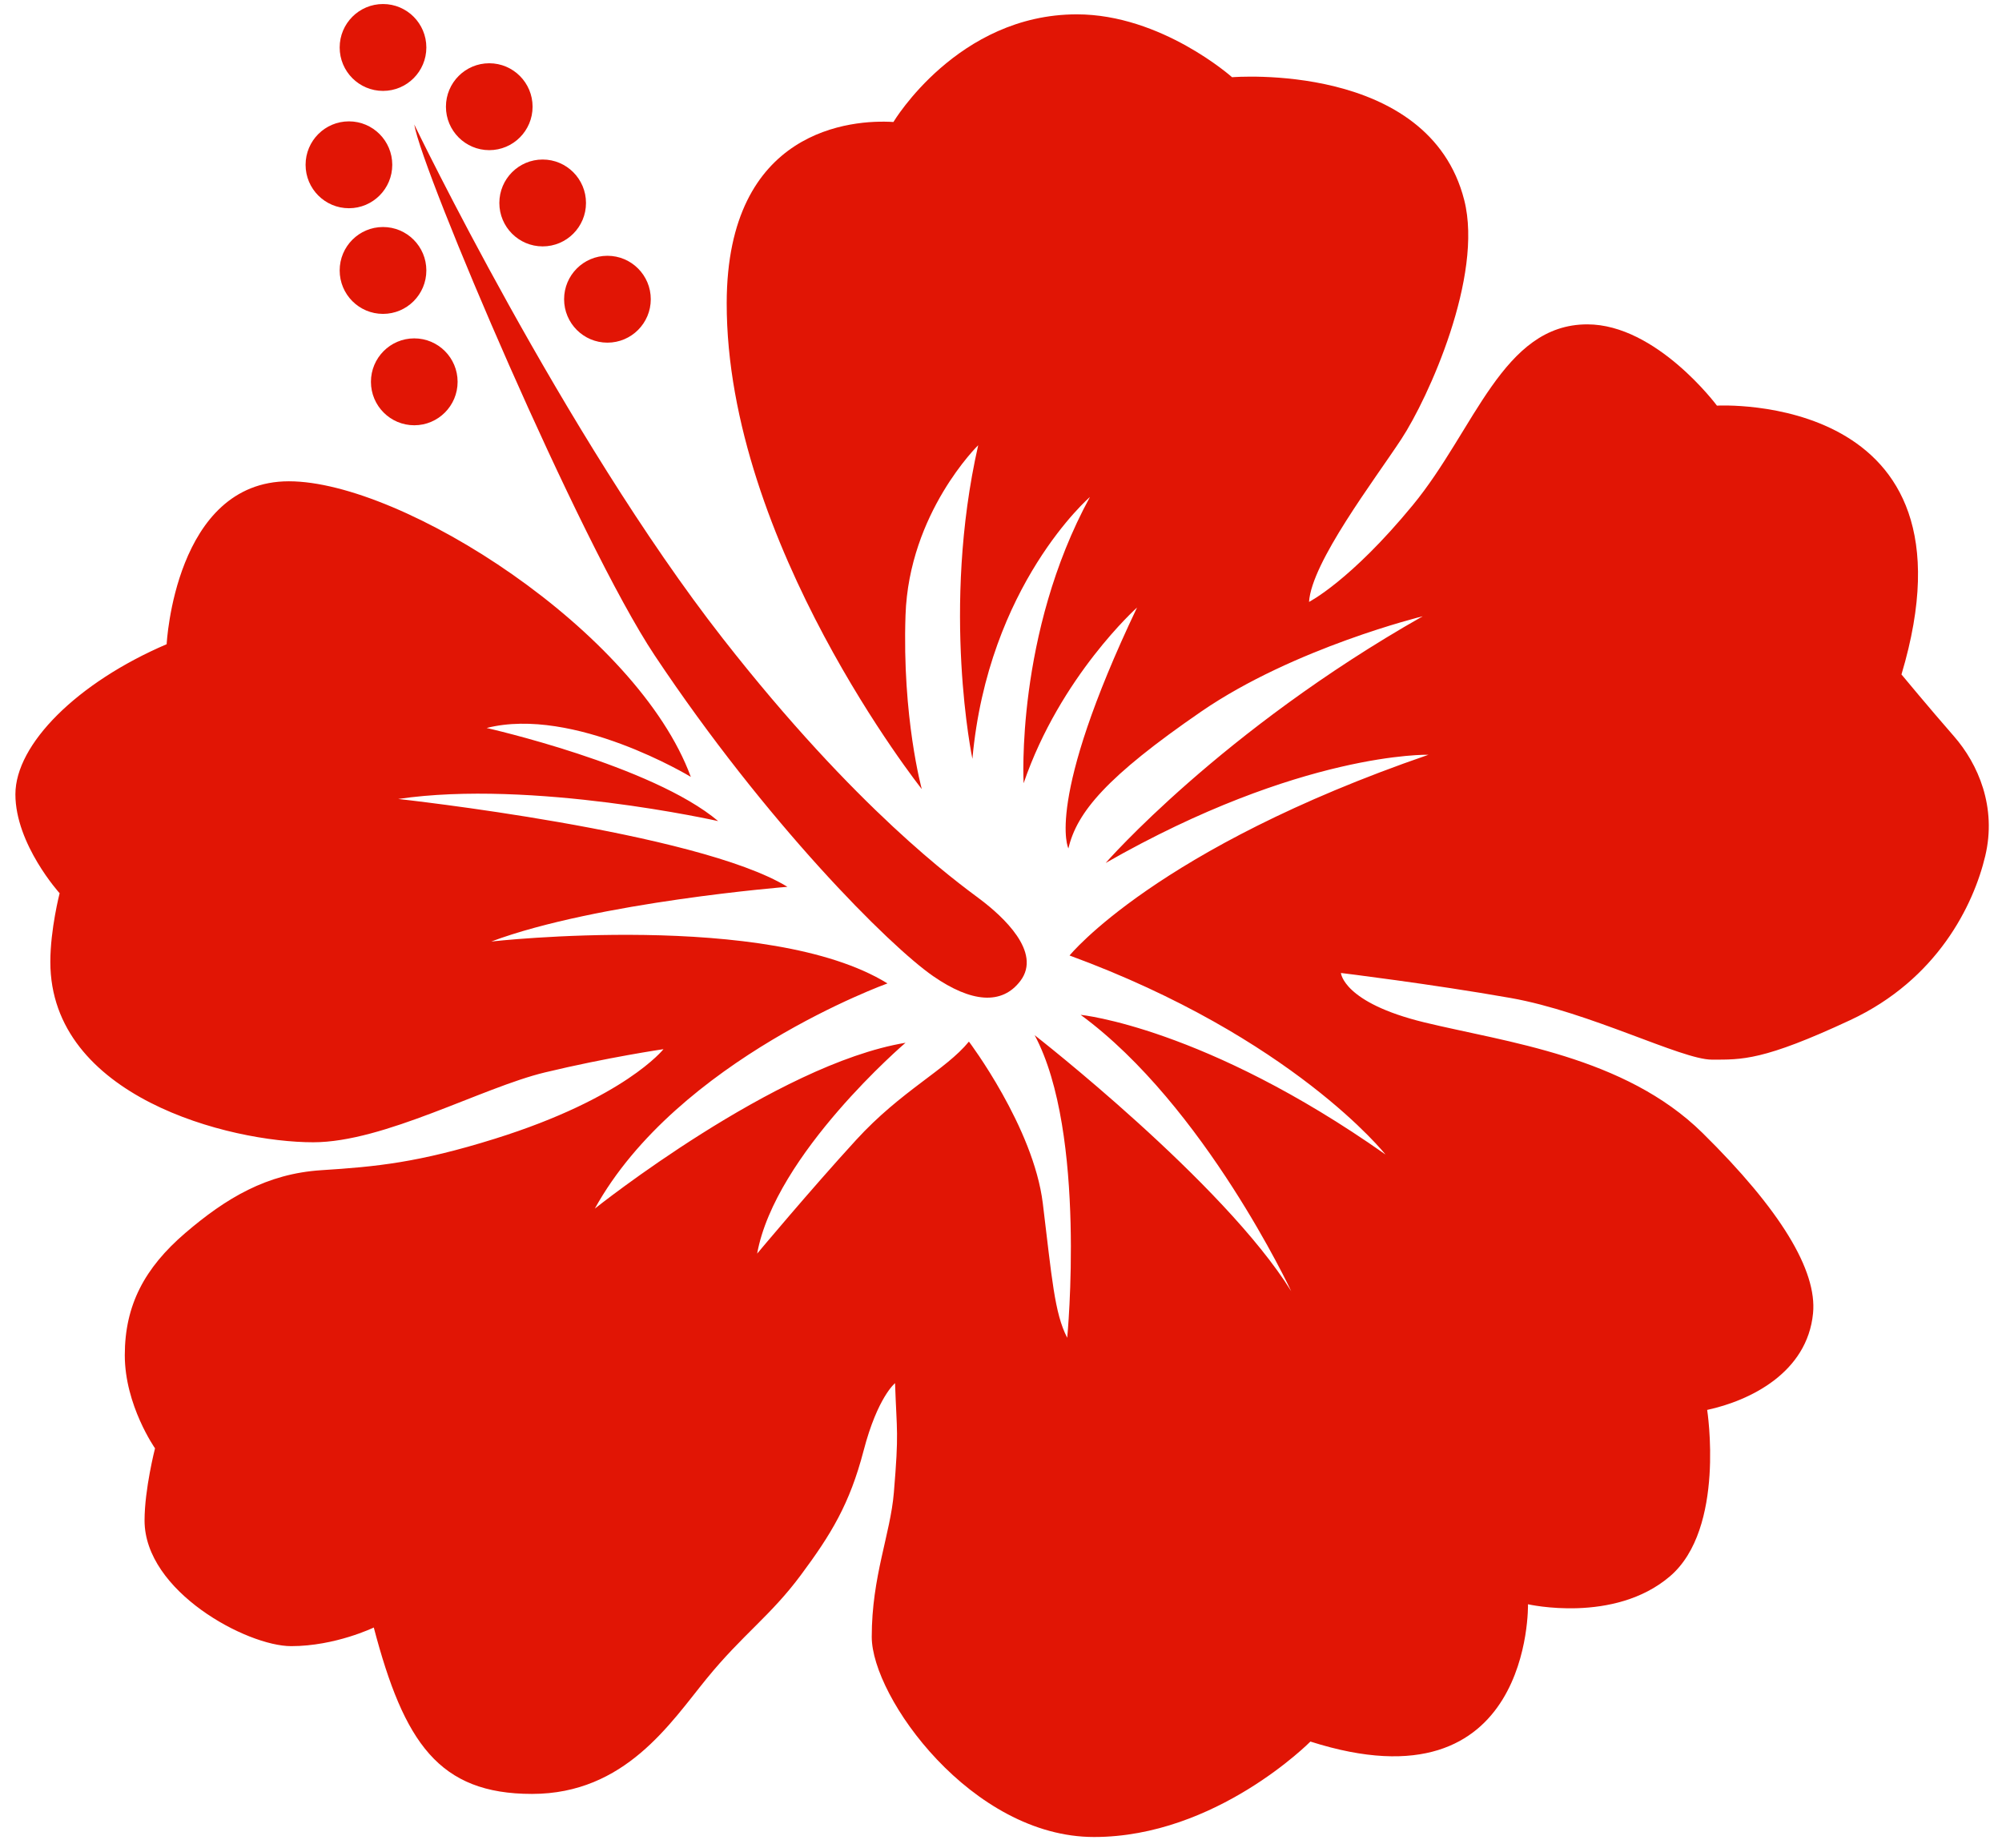 <svg xmlns="http://www.w3.org/2000/svg" width="78" height="72" viewBox="0 0 78 72">
  <g fill="#E11505" fill-rule="evenodd">
    <path d="M16.611 1.85C16.611 2.784 15.855 3.542 14.923 3.542 13.99 3.542 13.234 2.784 13.234 1.85 13.234.915 13.99.157 14.923.157 15.855.157 16.611.915 16.611 1.85M20.75 4.158C20.75 5.092 19.994 5.851 19.062 5.851 18.13 5.851 17.374 5.092 17.374 4.158 17.374 3.223 18.13 2.465 19.062 2.465 19.994 2.465 20.75 3.223 20.75 4.158M22.831 7.909C22.831 8.843 22.075 9.601 21.143 9.601 20.211 9.601 19.455 8.843 19.455 7.909 19.455 6.974 20.211 6.216 21.143 6.216 22.075 6.216 22.831 6.974 22.831 7.909M25.355 11.66C25.355 12.594 24.599 13.352 23.666 13.352 22.734 13.352 21.978 12.594 21.978 11.66 21.978 10.725 22.734 9.967 23.666 9.967 24.599 9.967 25.355 10.725 25.355 11.66M15.283 6.422C15.283 7.356 14.527 8.114 13.595 8.114 12.662 8.114 11.906 7.356 11.906 6.422 11.906 5.487 12.662 4.729 13.595 4.729 14.527 4.729 15.283 5.487 15.283 6.422M16.611 10.538C16.611 11.473 15.855 12.231 14.923 12.231 13.99 12.231 13.234 11.473 13.234 10.538 13.234 9.604 13.99 8.846 14.923 8.846 15.855 8.846 16.611 9.604 16.611 10.538M17.829 14.878C17.829 15.813 17.072 16.571 16.14 16.571 15.208 16.571 14.452 15.813 14.452 14.878 14.452 13.943 15.208 13.185 16.14 13.185 17.072 13.185 17.829 13.943 17.829 14.878M16.14 4.851C16.14 4.851 21.979 16.966 28.156 24.873 33.388 31.569 37.272 34.354 38.178 35.035 39.083 35.716 40.596 37.103 39.759 38.217 39.033 39.182 37.831 39.054 36.366 38.043 34.652 36.861 29.843 32.048 25.51 25.543 22.586 21.154 16.443 6.698 16.14 4.851"/>
    <path d="M35.914,30.748 C35.914,30.748 28.298,21.157 28.313,11.807 C28.323,5.008 33.21,4.65 34.809,4.754 C34.809,4.754 37.307,0.559 41.956,0.559 C45.255,0.559 48.003,3.009 48.003,3.009 C48.003,3.009 55.673,2.374 57.049,7.8 C57.799,10.757 55.65,15.506 54.6,17.106 C53.551,18.705 51.102,21.905 51.001,23.454 C51.001,23.454 52.613,22.638 55.044,19.683 C57.469,16.736 58.544,12.639 61.843,12.639 C64.541,12.639 66.894,15.806 66.894,15.806 C66.894,15.806 77.392,15.217 74.083,26.281 C74.083,26.281 75.172,27.596 76.124,28.685 C77.075,29.772 77.8,31.451 77.347,33.355 C76.894,35.259 75.489,38.162 72.089,39.749 C68.689,41.336 67.873,41.29 66.694,41.29 C65.516,41.29 61.935,39.431 58.851,38.887 C55.769,38.343 52.244,37.913 52.244,37.913 C52.244,37.913 52.324,39.068 55.497,39.839 C58.67,40.61 63.294,41.154 66.332,44.147 C69.369,47.14 70.801,49.505 70.638,51.175 C70.412,53.488 68.19,54.577 66.513,54.939 C66.513,54.939 67.239,59.564 65.063,61.423 C62.887,63.282 59.532,62.512 59.532,62.512 C59.532,62.512 59.713,70.628 51.055,67.862 C51.055,67.862 47.383,71.581 42.624,71.581 C37.864,71.581 33.964,66.139 33.964,63.782 C33.964,61.423 34.69,59.791 34.826,58.159 C35.026,55.753 34.939,55.858 34.872,53.896 C34.872,53.896 34.191,54.44 33.647,56.526 C33.103,58.612 32.378,59.791 31.199,61.378 C30.021,62.965 28.932,63.69 27.528,65.414 C26.122,67.137 24.355,69.902 20.727,69.902 C17.101,69.902 15.742,67.907 14.563,63.418 C14.563,63.418 13.067,64.144 11.344,64.144 C9.621,64.144 5.632,62.012 5.632,59.247 C5.632,58.023 6.04,56.436 6.04,56.436 C6.04,56.436 4.862,54.758 4.862,52.807 C4.862,50.858 5.632,49.407 7.218,48.046 C8.806,46.686 10.393,45.734 12.522,45.598 C14.653,45.462 16.294,45.306 19.277,44.374 C24.355,42.787 25.85,40.882 25.85,40.882 C25.85,40.882 23.675,41.2 21.227,41.789 C18.779,42.379 14.97,44.51 12.205,44.51 C8.941,44.51 1.961,42.741 1.961,37.481 C1.961,36.212 2.323,34.806 2.323,34.806 C2.323,34.806 0.6,32.901 0.6,30.951 C0.6,29.002 3.003,26.598 6.493,25.102 C6.493,25.102 6.811,18.754 11.254,18.754 C15.696,18.754 24.83,24.603 26.915,30.272 C26.915,30.272 22.36,27.505 18.96,28.367 C18.96,28.367 25.399,29.818 27.981,31.995 C27.981,31.995 20.717,30.362 15.515,31.133 C15.515,31.133 27.165,32.403 30.679,34.556 C30.679,34.556 23.266,35.146 19.141,36.687 C19.141,36.687 29.953,35.464 34.577,38.32 C34.577,38.32 26.395,41.267 23.175,47.095 C23.175,47.095 30.224,41.472 35.28,40.633 C35.28,40.633 30.202,44.971 29.499,48.849 C29.499,48.849 31.595,46.342 33.356,44.419 C35.12,42.492 36.843,41.698 37.75,40.587 C37.75,40.587 40.266,43.921 40.629,46.89 C40.982,49.78 41.082,51.175 41.58,52.128 C41.58,52.128 42.351,44.147 40.312,40.338 C40.312,40.338 47.678,46.075 50.307,50.314 C50.307,50.314 46.93,43.082 42.102,39.544 C42.102,39.544 46.93,40.02 53.979,44.986 C53.979,44.986 50.375,40.428 41.671,37.232 C41.671,37.232 45.049,33.06 55.656,29.41 C55.656,29.41 50.692,29.274 43.077,33.627 C43.077,33.627 47.573,28.469 55.43,24.014 C55.43,24.014 50.42,25.239 46.803,27.725 C43.104,30.269 41.956,31.654 41.626,33.06 C41.626,33.06 40.696,31.246 44.3,23.674 C44.3,23.674 41.309,26.349 39.881,30.52 C39.881,30.52 39.557,24.694 42.465,19.366 C42.465,19.366 38.498,22.79 37.886,29.569 C37.886,29.569 36.662,23.742 38.112,17.348 C38.112,17.348 35.416,19.978 35.28,23.969 C35.144,27.959 35.914,30.748 35.914,30.748"/>
  </g>
</svg>
